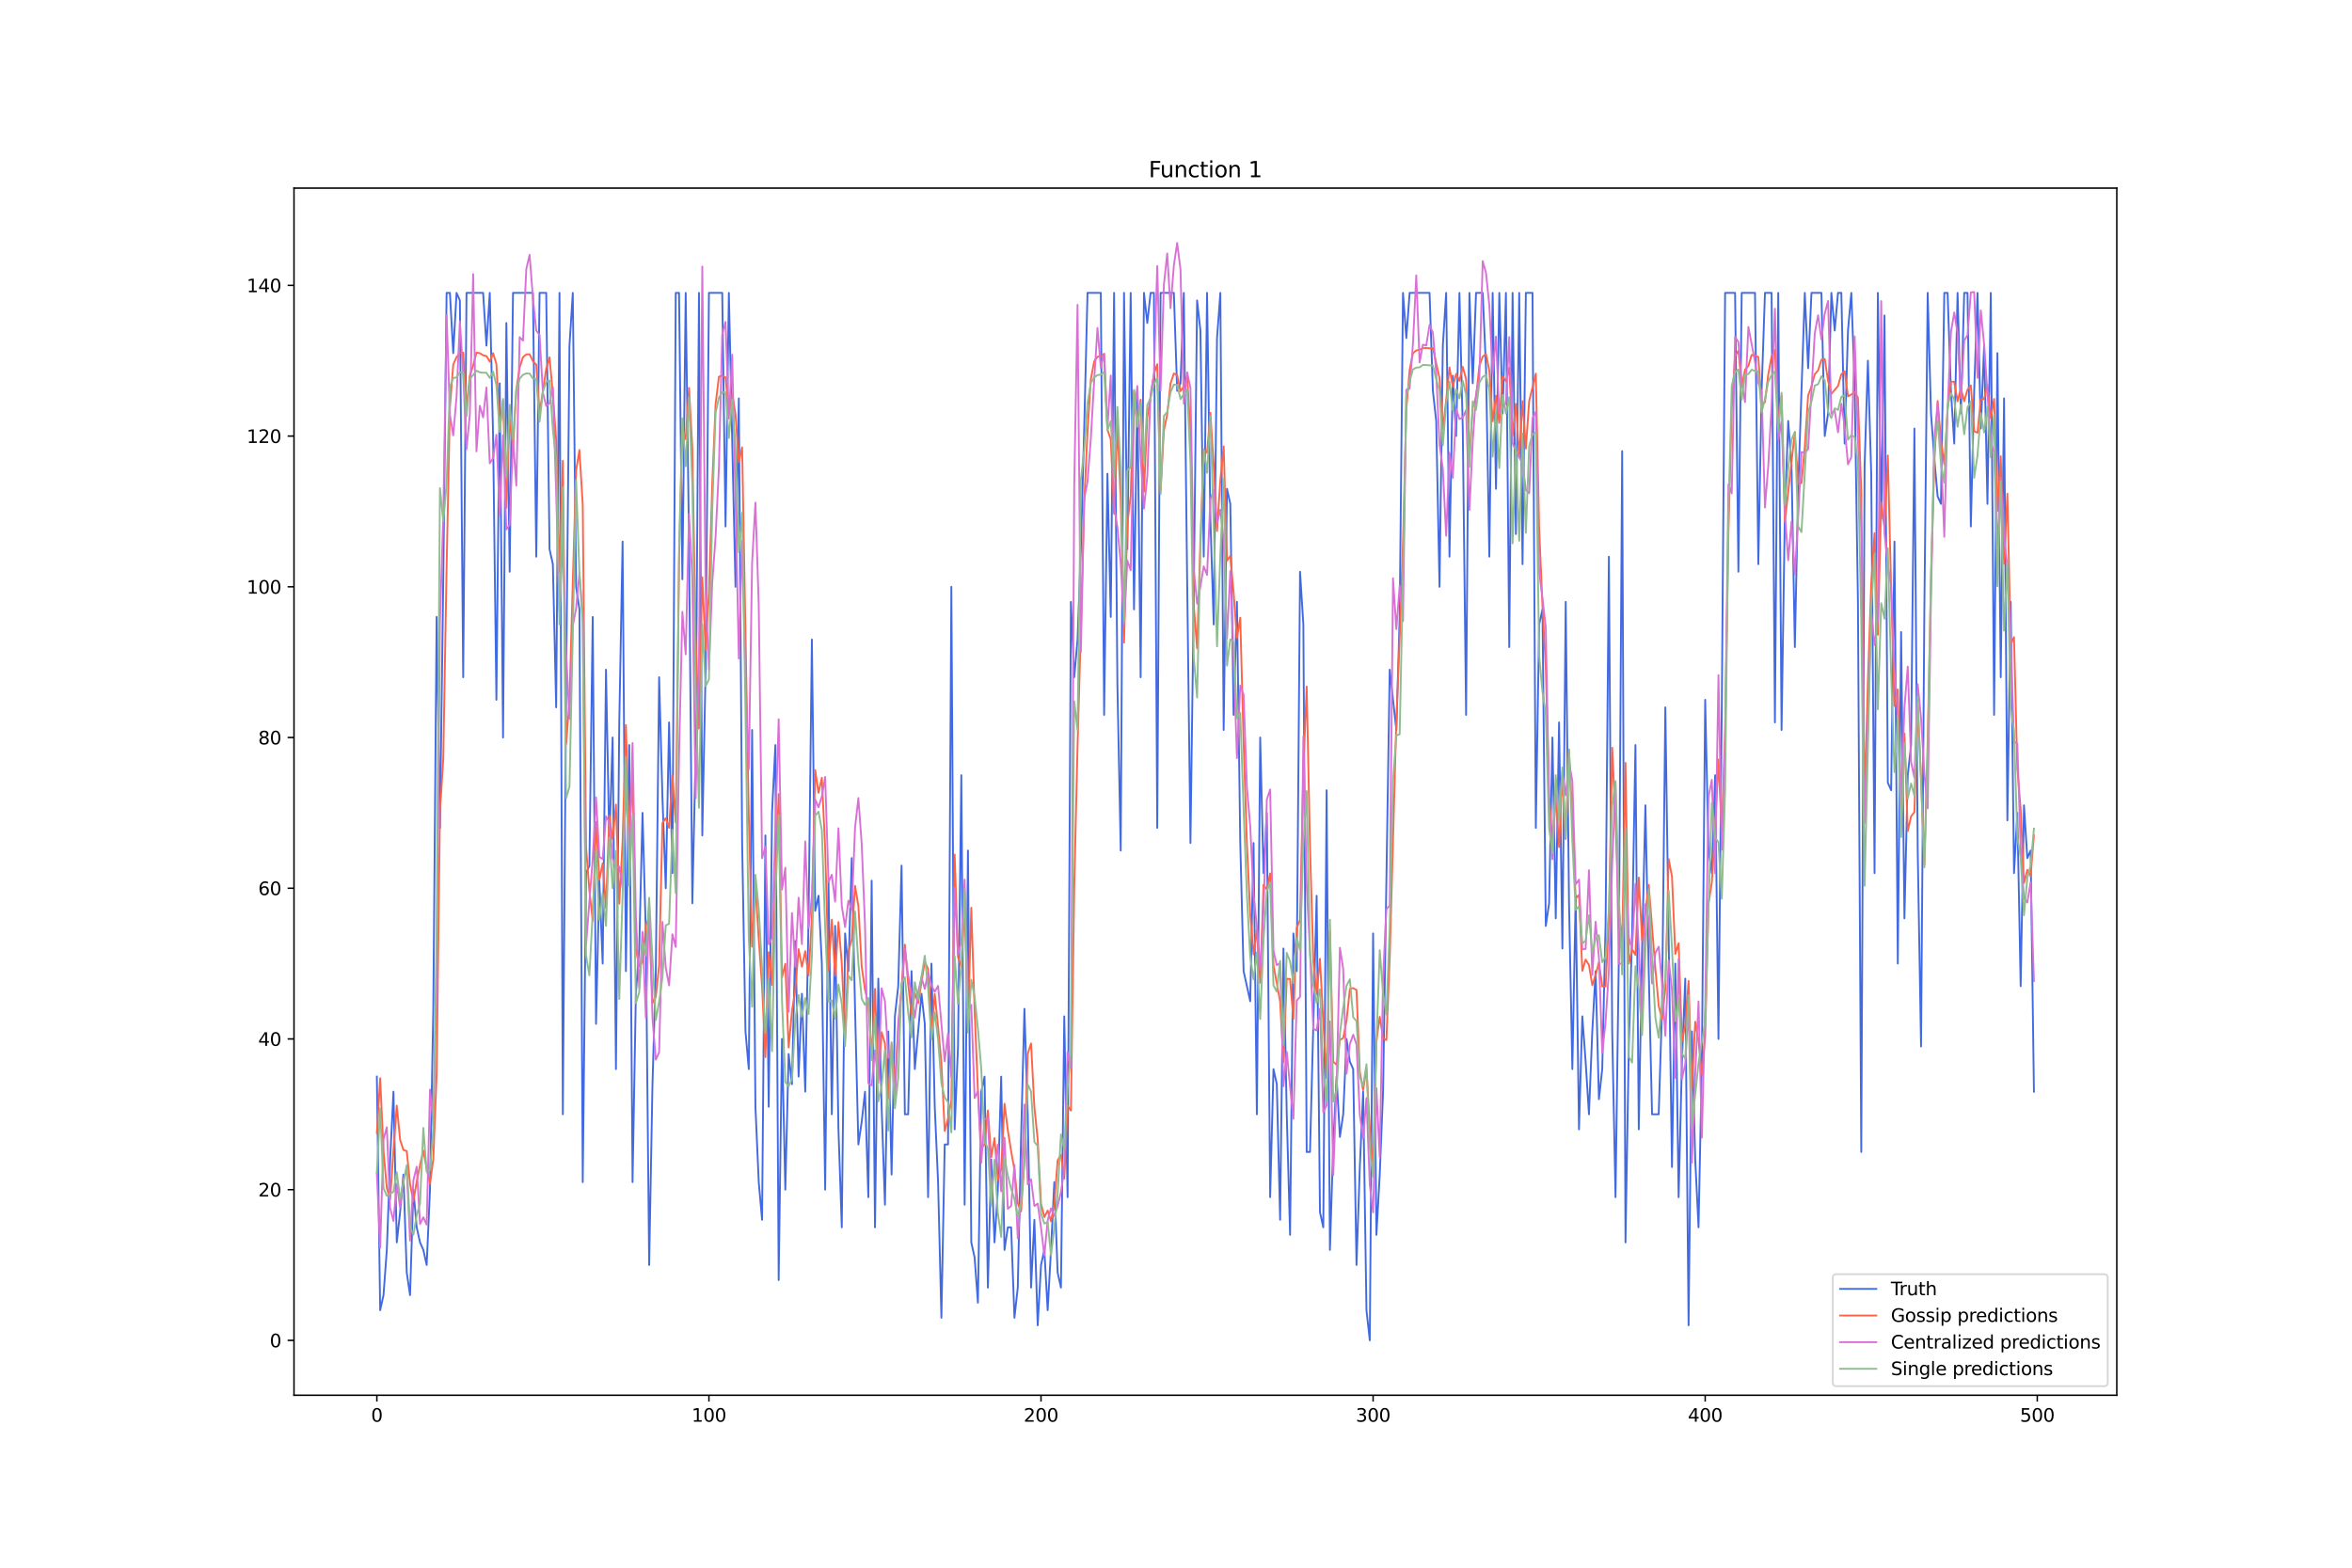 <?xml version="1.0" encoding="utf-8" standalone="no"?>
<!DOCTYPE svg PUBLIC "-//W3C//DTD SVG 1.1//EN"
  "http://www.w3.org/Graphics/SVG/1.1/DTD/svg11.dtd">
<svg xmlns:xlink="http://www.w3.org/1999/xlink" width="1296pt" height="864pt" viewBox="0 0 1296 864" xmlns="http://www.w3.org/2000/svg" version="1.1">
 <defs>
  <style type="text/css">*{stroke-linejoin: round; stroke-linecap: butt}</style>
 </defs>
 <g id="figure_1">
  <g id="patch_1">
   <path d="M 0 864 
L 1296 864 
L 1296 0 
L 0 0 
z
" style="fill: #ffffff"/>
  </g>
  <g id="axes_1">
   <g id="patch_2">
    <path d="M 162 768.96 
L 1166.4 768.96 
L 1166.4 103.68 
L 162 103.68 
z
" style="fill: #ffffff"/>
   </g>
   <g id="matplotlib.axis_1">
    <g id="xtick_1">
     <g id="line2d_1">
      <defs>
       <path id="m325d653b05" d="M 0 0 
L 0 3.5 
" style="stroke: #000000; stroke-width: 0.8"/>
      </defs>
      <g>
       <use xlink:href="#m325d653b05" x="207.655" y="768.96" style="stroke: #000000; stroke-width: 0.8"/>
      </g>
     </g>
     <g id="text_1">
      <!-- 0 -->
      <g transform="translate(204.473 783.558) scale(0.1 -0.1)">
       <defs>
        <path id="DejaVuSans-30" d="M 2034 4250 
Q 1547 4250 1301 3770 
Q 1056 3291 1056 2328 
Q 1056 1369 1301 889 
Q 1547 409 2034 409 
Q 2525 409 2770 889 
Q 3016 1369 3016 2328 
Q 3016 3291 2770 3770 
Q 2525 4250 2034 4250 
z
M 2034 4750 
Q 2819 4750 3233 4129 
Q 3647 3509 3647 2328 
Q 3647 1150 3233 529 
Q 2819 -91 2034 -91 
Q 1250 -91 836 529 
Q 422 1150 422 2328 
Q 422 3509 836 4129 
Q 1250 4750 2034 4750 
z
" transform="scale(0.016)"/>
       </defs>
       <use xlink:href="#DejaVuSans-30"/>
      </g>
     </g>
    </g>
    <g id="xtick_2">
     <g id="line2d_2">
      <g>
       <use xlink:href="#m325d653b05" x="390.639" y="768.96" style="stroke: #000000; stroke-width: 0.8"/>
      </g>
     </g>
     <g id="text_2">
      <!-- 100 -->
      <g transform="translate(381.095 783.558) scale(0.1 -0.1)">
       <defs>
        <path id="DejaVuSans-31" d="M 794 531 
L 1825 531 
L 1825 4091 
L 703 3866 
L 703 4441 
L 1819 4666 
L 2450 4666 
L 2450 531 
L 3481 531 
L 3481 0 
L 794 0 
L 794 531 
z
" transform="scale(0.016)"/>
       </defs>
       <use xlink:href="#DejaVuSans-31"/>
       <use xlink:href="#DejaVuSans-30" x="63.623"/>
       <use xlink:href="#DejaVuSans-30" x="127.246"/>
      </g>
     </g>
    </g>
    <g id="xtick_3">
     <g id="line2d_3">
      <g>
       <use xlink:href="#m325d653b05" x="573.623" y="768.96" style="stroke: #000000; stroke-width: 0.8"/>
      </g>
     </g>
     <g id="text_3">
      <!-- 200 -->
      <g transform="translate(564.079 783.558) scale(0.1 -0.1)">
       <defs>
        <path id="DejaVuSans-32" d="M 1228 531 
L 3431 531 
L 3431 0 
L 469 0 
L 469 531 
Q 828 903 1448 1529 
Q 2069 2156 2228 2338 
Q 2531 2678 2651 2914 
Q 2772 3150 2772 3378 
Q 2772 3750 2511 3984 
Q 2250 4219 1831 4219 
Q 1534 4219 1204 4116 
Q 875 4013 500 3803 
L 500 4441 
Q 881 4594 1212 4672 
Q 1544 4750 1819 4750 
Q 2544 4750 2975 4387 
Q 3406 4025 3406 3419 
Q 3406 3131 3298 2873 
Q 3191 2616 2906 2266 
Q 2828 2175 2409 1742 
Q 1991 1309 1228 531 
z
" transform="scale(0.016)"/>
       </defs>
       <use xlink:href="#DejaVuSans-32"/>
       <use xlink:href="#DejaVuSans-30" x="63.623"/>
       <use xlink:href="#DejaVuSans-30" x="127.246"/>
      </g>
     </g>
    </g>
    <g id="xtick_4">
     <g id="line2d_4">
      <g>
       <use xlink:href="#m325d653b05" x="756.607" y="768.96" style="stroke: #000000; stroke-width: 0.8"/>
      </g>
     </g>
     <g id="text_4">
      <!-- 300 -->
      <g transform="translate(747.063 783.558) scale(0.1 -0.1)">
       <defs>
        <path id="DejaVuSans-33" d="M 2597 2516 
Q 3050 2419 3304 2112 
Q 3559 1806 3559 1356 
Q 3559 666 3084 287 
Q 2609 -91 1734 -91 
Q 1441 -91 1130 -33 
Q 819 25 488 141 
L 488 750 
Q 750 597 1062 519 
Q 1375 441 1716 441 
Q 2309 441 2620 675 
Q 2931 909 2931 1356 
Q 2931 1769 2642 2001 
Q 2353 2234 1838 2234 
L 1294 2234 
L 1294 2753 
L 1863 2753 
Q 2328 2753 2575 2939 
Q 2822 3125 2822 3475 
Q 2822 3834 2567 4026 
Q 2313 4219 1838 4219 
Q 1578 4219 1281 4162 
Q 984 4106 628 3988 
L 628 4550 
Q 988 4650 1302 4700 
Q 1616 4750 1894 4750 
Q 2613 4750 3031 4423 
Q 3450 4097 3450 3541 
Q 3450 3153 3228 2886 
Q 3006 2619 2597 2516 
z
" transform="scale(0.016)"/>
       </defs>
       <use xlink:href="#DejaVuSans-33"/>
       <use xlink:href="#DejaVuSans-30" x="63.623"/>
       <use xlink:href="#DejaVuSans-30" x="127.246"/>
      </g>
     </g>
    </g>
    <g id="xtick_5">
     <g id="line2d_5">
      <g>
       <use xlink:href="#m325d653b05" x="939.591" y="768.96" style="stroke: #000000; stroke-width: 0.8"/>
      </g>
     </g>
     <g id="text_5">
      <!-- 400 -->
      <g transform="translate(930.047 783.558) scale(0.1 -0.1)">
       <defs>
        <path id="DejaVuSans-34" d="M 2419 4116 
L 825 1625 
L 2419 1625 
L 2419 4116 
z
M 2253 4666 
L 3047 4666 
L 3047 1625 
L 3713 1625 
L 3713 1100 
L 3047 1100 
L 3047 0 
L 2419 0 
L 2419 1100 
L 313 1100 
L 313 1709 
L 2253 4666 
z
" transform="scale(0.016)"/>
       </defs>
       <use xlink:href="#DejaVuSans-34"/>
       <use xlink:href="#DejaVuSans-30" x="63.623"/>
       <use xlink:href="#DejaVuSans-30" x="127.246"/>
      </g>
     </g>
    </g>
    <g id="xtick_6">
     <g id="line2d_6">
      <g>
       <use xlink:href="#m325d653b05" x="1122.575" y="768.96" style="stroke: #000000; stroke-width: 0.8"/>
      </g>
     </g>
     <g id="text_6">
      <!-- 500 -->
      <g transform="translate(1113.032 783.558) scale(0.1 -0.1)">
       <defs>
        <path id="DejaVuSans-35" d="M 691 4666 
L 3169 4666 
L 3169 4134 
L 1269 4134 
L 1269 2991 
Q 1406 3038 1543 3061 
Q 1681 3084 1819 3084 
Q 2600 3084 3056 2656 
Q 3513 2228 3513 1497 
Q 3513 744 3044 326 
Q 2575 -91 1722 -91 
Q 1428 -91 1123 -41 
Q 819 9 494 109 
L 494 744 
Q 775 591 1075 516 
Q 1375 441 1709 441 
Q 2250 441 2565 725 
Q 2881 1009 2881 1497 
Q 2881 1984 2565 2268 
Q 2250 2553 1709 2553 
Q 1456 2553 1204 2497 
Q 953 2441 691 2322 
L 691 4666 
z
" transform="scale(0.016)"/>
       </defs>
       <use xlink:href="#DejaVuSans-35"/>
       <use xlink:href="#DejaVuSans-30" x="63.623"/>
       <use xlink:href="#DejaVuSans-30" x="127.246"/>
      </g>
     </g>
    </g>
   </g>
   <g id="matplotlib.axis_2">
    <g id="ytick_1">
     <g id="line2d_7">
      <defs>
       <path id="m3adcc54372" d="M 0 0 
L -3.5 0 
" style="stroke: #000000; stroke-width: 0.8"/>
      </defs>
      <g>
       <use xlink:href="#m3adcc54372" x="162" y="738.72" style="stroke: #000000; stroke-width: 0.8"/>
      </g>
     </g>
     <g id="text_7">
      <!-- 0 -->
      <g transform="translate(148.637 742.519) scale(0.1 -0.1)">
       <use xlink:href="#DejaVuSans-30"/>
      </g>
     </g>
    </g>
    <g id="ytick_2">
     <g id="line2d_8">
      <g>
       <use xlink:href="#m3adcc54372" x="162" y="655.655" style="stroke: #000000; stroke-width: 0.8"/>
      </g>
     </g>
     <g id="text_8">
      <!-- 20 -->
      <g transform="translate(142.275 659.454) scale(0.1 -0.1)">
       <use xlink:href="#DejaVuSans-32"/>
       <use xlink:href="#DejaVuSans-30" x="63.623"/>
      </g>
     </g>
    </g>
    <g id="ytick_3">
     <g id="line2d_9">
      <g>
       <use xlink:href="#m3adcc54372" x="162" y="572.589" style="stroke: #000000; stroke-width: 0.8"/>
      </g>
     </g>
     <g id="text_9">
      <!-- 40 -->
      <g transform="translate(142.275 576.389) scale(0.1 -0.1)">
       <use xlink:href="#DejaVuSans-34"/>
       <use xlink:href="#DejaVuSans-30" x="63.623"/>
      </g>
     </g>
    </g>
    <g id="ytick_4">
     <g id="line2d_10">
      <g>
       <use xlink:href="#m3adcc54372" x="162" y="489.524" style="stroke: #000000; stroke-width: 0.8"/>
      </g>
     </g>
     <g id="text_10">
      <!-- 60 -->
      <g transform="translate(142.275 493.323) scale(0.1 -0.1)">
       <defs>
        <path id="DejaVuSans-36" d="M 2113 2584 
Q 1688 2584 1439 2293 
Q 1191 2003 1191 1497 
Q 1191 994 1439 701 
Q 1688 409 2113 409 
Q 2538 409 2786 701 
Q 3034 994 3034 1497 
Q 3034 2003 2786 2293 
Q 2538 2584 2113 2584 
z
M 3366 4563 
L 3366 3988 
Q 3128 4100 2886 4159 
Q 2644 4219 2406 4219 
Q 1781 4219 1451 3797 
Q 1122 3375 1075 2522 
Q 1259 2794 1537 2939 
Q 1816 3084 2150 3084 
Q 2853 3084 3261 2657 
Q 3669 2231 3669 1497 
Q 3669 778 3244 343 
Q 2819 -91 2113 -91 
Q 1303 -91 875 529 
Q 447 1150 447 2328 
Q 447 3434 972 4092 
Q 1497 4750 2381 4750 
Q 2619 4750 2861 4703 
Q 3103 4656 3366 4563 
z
" transform="scale(0.016)"/>
       </defs>
       <use xlink:href="#DejaVuSans-36"/>
       <use xlink:href="#DejaVuSans-30" x="63.623"/>
      </g>
     </g>
    </g>
    <g id="ytick_5">
     <g id="line2d_11">
      <g>
       <use xlink:href="#m3adcc54372" x="162" y="406.459" style="stroke: #000000; stroke-width: 0.8"/>
      </g>
     </g>
     <g id="text_11">
      <!-- 80 -->
      <g transform="translate(142.275 410.258) scale(0.1 -0.1)">
       <defs>
        <path id="DejaVuSans-38" d="M 2034 2216 
Q 1584 2216 1326 1975 
Q 1069 1734 1069 1313 
Q 1069 891 1326 650 
Q 1584 409 2034 409 
Q 2484 409 2743 651 
Q 3003 894 3003 1313 
Q 3003 1734 2745 1975 
Q 2488 2216 2034 2216 
z
M 1403 2484 
Q 997 2584 770 2862 
Q 544 3141 544 3541 
Q 544 4100 942 4425 
Q 1341 4750 2034 4750 
Q 2731 4750 3128 4425 
Q 3525 4100 3525 3541 
Q 3525 3141 3298 2862 
Q 3072 2584 2669 2484 
Q 3125 2378 3379 2068 
Q 3634 1759 3634 1313 
Q 3634 634 3220 271 
Q 2806 -91 2034 -91 
Q 1263 -91 848 271 
Q 434 634 434 1313 
Q 434 1759 690 2068 
Q 947 2378 1403 2484 
z
M 1172 3481 
Q 1172 3119 1398 2916 
Q 1625 2713 2034 2713 
Q 2441 2713 2670 2916 
Q 2900 3119 2900 3481 
Q 2900 3844 2670 4047 
Q 2441 4250 2034 4250 
Q 1625 4250 1398 4047 
Q 1172 3844 1172 3481 
z
" transform="scale(0.016)"/>
       </defs>
       <use xlink:href="#DejaVuSans-38"/>
       <use xlink:href="#DejaVuSans-30" x="63.623"/>
      </g>
     </g>
    </g>
    <g id="ytick_6">
     <g id="line2d_12">
      <g>
       <use xlink:href="#m3adcc54372" x="162" y="323.394" style="stroke: #000000; stroke-width: 0.8"/>
      </g>
     </g>
     <g id="text_12">
      <!-- 100 -->
      <g transform="translate(135.912 327.193) scale(0.1 -0.1)">
       <use xlink:href="#DejaVuSans-31"/>
       <use xlink:href="#DejaVuSans-30" x="63.623"/>
       <use xlink:href="#DejaVuSans-30" x="127.246"/>
      </g>
     </g>
    </g>
    <g id="ytick_7">
     <g id="line2d_13">
      <g>
       <use xlink:href="#m3adcc54372" x="162" y="240.328" style="stroke: #000000; stroke-width: 0.8"/>
      </g>
     </g>
     <g id="text_13">
      <!-- 120 -->
      <g transform="translate(135.912 244.128) scale(0.1 -0.1)">
       <use xlink:href="#DejaVuSans-31"/>
       <use xlink:href="#DejaVuSans-32" x="63.623"/>
       <use xlink:href="#DejaVuSans-30" x="127.246"/>
      </g>
     </g>
    </g>
    <g id="ytick_8">
     <g id="line2d_14">
      <g>
       <use xlink:href="#m3adcc54372" x="162" y="157.263" style="stroke: #000000; stroke-width: 0.8"/>
      </g>
     </g>
     <g id="text_14">
      <!-- 140 -->
      <g transform="translate(135.912 161.062) scale(0.1 -0.1)">
       <use xlink:href="#DejaVuSans-31"/>
       <use xlink:href="#DejaVuSans-34" x="63.623"/>
       <use xlink:href="#DejaVuSans-30" x="127.246"/>
      </g>
     </g>
    </g>
   </g>
   <g id="line2d_15">
    <path d="M 207.655 593.356 
L 209.484 722.107 
L 211.314 713.8 
L 213.144 688.881 
L 214.974 639.042 
L 216.804 601.662 
L 218.634 684.728 
L 220.463 668.115 
L 222.293 647.348 
L 224.123 701.341 
L 225.953 713.8 
L 227.783 655.655 
L 229.613 676.421 
L 231.442 684.728 
L 233.272 688.881 
L 235.102 697.187 
L 236.932 655.655 
L 238.762 555.976 
L 240.592 340.007 
L 242.422 456.298 
L 244.251 319.24 
L 246.081 161.416 
L 247.911 161.416 
L 249.741 194.643 
L 251.571 161.416 
L 253.401 165.57 
L 255.23 373.233 
L 257.06 161.416 
L 266.209 161.416 
L 268.039 190.489 
L 269.869 161.416 
L 271.699 240.328 
L 273.529 385.693 
L 275.359 211.256 
L 277.189 406.459 
L 279.018 178.029 
L 280.848 315.087 
L 282.678 161.416 
L 293.657 161.416 
L 295.487 306.781 
L 297.317 161.416 
L 300.976 161.416 
L 302.806 302.627 
L 304.636 310.934 
L 306.466 389.846 
L 308.296 161.416 
L 310.126 614.122 
L 311.956 377.386 
L 313.785 190.489 
L 315.615 161.416 
L 317.445 323.394 
L 319.275 335.853 
L 321.105 651.501 
L 322.935 481.218 
L 324.764 477.064 
L 326.594 340.007 
L 328.424 564.283 
L 330.254 485.371 
L 332.084 531.057 
L 333.914 369.08 
L 335.743 464.605 
L 337.573 406.459 
L 339.403 589.203 
L 341.233 398.152 
L 343.063 298.474 
L 344.893 535.21 
L 346.723 410.612 
L 348.552 651.501 
L 350.382 547.67 
L 352.212 522.75 
L 354.042 447.992 
L 355.872 514.444 
L 357.702 697.187 
L 359.531 597.509 
L 361.361 535.21 
L 363.191 373.233 
L 365.021 439.685 
L 366.851 489.524 
L 368.681 398.152 
L 370.51 481.218 
L 372.34 161.416 
L 374.17 161.416 
L 376 319.24 
L 377.83 161.416 
L 379.66 298.474 
L 381.489 497.831 
L 383.319 414.765 
L 385.149 161.416 
L 386.979 460.451 
L 388.809 369.08 
L 390.639 161.416 
L 397.958 161.416 
L 399.788 290.168 
L 401.618 161.416 
L 405.277 323.394 
L 407.107 219.562 
L 408.937 464.605 
L 410.767 568.436 
L 412.597 589.203 
L 414.427 402.306 
L 416.256 609.969 
L 418.086 651.501 
L 419.916 672.268 
L 421.746 460.451 
L 423.576 609.969 
L 425.406 447.992 
L 427.236 410.612 
L 429.065 705.494 
L 430.895 572.589 
L 432.725 655.655 
L 434.555 580.896 
L 436.385 597.509 
L 438.215 518.597 
L 440.044 593.356 
L 441.874 547.67 
L 443.704 601.662 
L 445.534 506.137 
L 447.364 352.467 
L 449.194 501.984 
L 451.023 493.677 
L 452.853 531.057 
L 454.683 655.655 
L 456.513 485.371 
L 458.343 614.122 
L 460.173 510.291 
L 462.003 622.429 
L 463.832 676.421 
L 465.662 514.444 
L 467.492 535.21 
L 469.322 472.911 
L 471.152 555.976 
L 472.982 630.735 
L 474.811 618.275 
L 476.641 601.662 
L 478.471 659.808 
L 480.301 485.371 
L 482.131 676.421 
L 483.961 539.363 
L 485.79 609.969 
L 487.62 663.961 
L 489.45 568.436 
L 491.28 647.348 
L 493.11 560.13 
L 494.94 543.517 
L 496.77 477.064 
L 498.599 614.122 
L 500.429 614.122 
L 502.259 535.21 
L 504.089 589.203 
L 507.749 547.67 
L 509.578 564.283 
L 511.408 659.808 
L 513.238 531.057 
L 515.068 609.969 
L 516.898 651.501 
L 518.728 726.26 
L 520.557 630.735 
L 522.387 630.735 
L 524.217 323.394 
L 526.047 622.429 
L 527.877 576.743 
L 529.707 427.225 
L 531.536 663.961 
L 533.366 468.758 
L 535.196 684.728 
L 537.026 693.034 
L 538.856 717.954 
L 540.686 601.662 
L 542.516 593.356 
L 544.345 709.647 
L 546.175 639.042 
L 548.005 684.728 
L 549.835 655.655 
L 551.665 593.356 
L 553.495 688.881 
L 555.324 676.421 
L 557.154 676.421 
L 558.984 726.26 
L 560.814 709.647 
L 562.644 626.582 
L 564.474 555.976 
L 566.303 614.122 
L 568.133 709.647 
L 569.963 672.268 
L 571.793 730.413 
L 573.623 697.187 
L 575.453 688.881 
L 577.283 722.107 
L 579.112 688.881 
L 580.942 651.501 
L 582.772 701.341 
L 584.602 709.647 
L 586.432 560.13 
L 588.262 659.808 
L 590.091 331.7 
L 591.921 373.233 
L 593.751 352.467 
L 595.581 302.627 
L 597.411 236.175 
L 599.241 161.416 
L 606.56 161.416 
L 608.39 393.999 
L 610.22 261.095 
L 612.05 340.007 
L 613.879 161.416 
L 615.709 377.386 
L 617.539 468.758 
L 619.369 161.416 
L 621.199 302.627 
L 623.029 161.416 
L 624.858 335.853 
L 626.688 215.409 
L 628.518 373.233 
L 630.348 161.416 
L 632.178 178.029 
L 634.008 161.416 
L 635.837 161.416 
L 637.667 456.298 
L 639.497 161.416 
L 646.817 161.416 
L 648.646 215.409 
L 650.476 211.256 
L 652.306 161.416 
L 654.136 319.24 
L 655.966 464.605 
L 657.796 327.547 
L 659.625 165.57 
L 661.455 182.183 
L 663.285 306.781 
L 665.115 161.416 
L 666.945 286.014 
L 668.775 344.16 
L 670.604 186.336 
L 672.434 161.416 
L 674.264 402.306 
L 676.094 269.401 
L 677.924 277.708 
L 679.754 393.999 
L 681.583 331.7 
L 683.413 464.605 
L 685.243 535.21 
L 688.903 551.823 
L 690.733 464.605 
L 692.563 614.122 
L 694.392 406.459 
L 696.222 481.218 
L 698.052 447.992 
L 699.882 659.808 
L 701.712 589.203 
L 703.542 597.509 
L 705.371 672.268 
L 707.201 522.75 
L 709.031 614.122 
L 710.861 680.574 
L 712.691 514.444 
L 714.521 535.21 
L 716.35 315.087 
L 718.18 344.16 
L 720.01 634.888 
L 721.84 634.888 
L 725.5 493.677 
L 727.33 668.115 
L 729.159 676.421 
L 730.989 435.532 
L 732.819 688.881 
L 734.649 630.735 
L 736.479 593.356 
L 738.309 626.582 
L 740.138 614.122 
L 741.968 572.589 
L 743.798 585.049 
L 745.628 589.203 
L 747.458 697.187 
L 749.288 643.195 
L 751.117 601.662 
L 752.947 722.107 
L 754.777 738.72 
L 756.607 514.444 
L 758.437 680.574 
L 760.267 647.348 
L 762.097 601.662 
L 765.756 369.08 
L 769.416 402.306 
L 771.246 340.007 
L 773.076 161.416 
L 774.905 186.336 
L 776.735 161.416 
L 787.714 161.416 
L 789.544 215.409 
L 791.374 232.022 
L 793.204 323.394 
L 795.034 190.489 
L 796.864 161.416 
L 798.693 306.781 
L 800.523 207.102 
L 802.353 240.328 
L 804.183 161.416 
L 806.013 236.175 
L 807.843 393.999 
L 809.672 161.416 
L 811.502 211.256 
L 813.332 161.416 
L 816.992 161.416 
L 818.822 202.949 
L 820.651 306.781 
L 822.481 161.416 
L 824.311 269.401 
L 826.141 161.416 
L 827.971 227.869 
L 829.801 161.416 
L 831.63 356.62 
L 833.46 161.416 
L 835.29 294.321 
L 837.12 161.416 
L 838.95 310.934 
L 840.78 161.416 
L 844.439 161.416 
L 846.269 456.298 
L 848.099 344.16 
L 849.929 335.853 
L 851.759 510.291 
L 853.589 497.831 
L 855.418 406.459 
L 857.248 506.137 
L 859.078 398.152 
L 860.908 522.75 
L 862.738 331.7 
L 864.568 497.831 
L 866.397 589.203 
L 868.227 493.677 
L 870.057 622.429 
L 871.887 560.13 
L 873.717 585.049 
L 875.547 614.122 
L 877.377 568.436 
L 879.206 535.21 
L 881.036 605.816 
L 882.866 589.203 
L 884.696 510.291 
L 886.526 306.781 
L 888.356 568.436 
L 890.185 659.808 
L 892.015 526.904 
L 893.845 248.635 
L 895.675 684.728 
L 897.505 576.743 
L 899.335 514.444 
L 901.164 410.612 
L 902.994 622.429 
L 904.824 522.75 
L 906.654 443.838 
L 908.484 535.21 
L 910.314 614.122 
L 913.973 614.122 
L 915.803 555.976 
L 917.633 389.846 
L 921.293 643.195 
L 923.123 531.057 
L 924.952 659.808 
L 926.782 585.049 
L 928.612 539.363 
L 930.442 730.413 
L 932.272 568.436 
L 934.102 639.042 
L 935.931 676.421 
L 937.761 585.049 
L 939.591 385.693 
L 941.421 468.758 
L 943.251 481.218 
L 945.081 427.225 
L 946.911 572.589 
L 948.74 389.846 
L 950.57 161.416 
L 956.06 161.416 
L 957.89 315.087 
L 959.719 161.416 
L 967.039 161.416 
L 968.869 310.934 
L 970.698 215.409 
L 972.528 161.416 
L 976.188 161.416 
L 978.018 398.152 
L 979.848 161.416 
L 981.678 402.306 
L 983.507 281.861 
L 985.337 232.022 
L 987.167 256.941 
L 988.997 356.62 
L 990.827 269.401 
L 994.486 161.416 
L 996.316 202.949 
L 998.146 161.416 
L 1003.636 161.416 
L 1005.465 240.328 
L 1007.295 227.869 
L 1009.125 161.416 
L 1010.955 182.183 
L 1012.785 161.416 
L 1014.615 161.416 
L 1016.444 244.482 
L 1018.274 182.183 
L 1020.104 161.416 
L 1021.934 211.256 
L 1023.764 331.7 
L 1025.594 634.888 
L 1027.424 256.941 
L 1029.253 198.796 
L 1031.083 261.095 
L 1032.913 481.218 
L 1034.743 161.416 
L 1036.573 286.014 
L 1038.403 173.876 
L 1040.232 431.379 
L 1042.062 435.532 
L 1043.892 298.474 
L 1045.722 531.057 
L 1047.552 348.313 
L 1049.382 506.137 
L 1051.211 427.225 
L 1053.041 410.612 
L 1054.871 236.175 
L 1056.701 468.758 
L 1058.531 576.743 
L 1060.361 335.853 
L 1062.191 161.416 
L 1064.02 227.869 
L 1065.85 252.788 
L 1067.68 273.555 
L 1069.51 277.708 
L 1071.34 161.416 
L 1073.17 161.416 
L 1074.999 215.409 
L 1076.829 244.482 
L 1078.659 161.416 
L 1080.489 227.869 
L 1082.319 161.416 
L 1084.149 161.416 
L 1085.978 290.168 
L 1087.808 215.409 
L 1089.638 161.416 
L 1091.468 236.175 
L 1093.298 190.489 
L 1095.128 277.708 
L 1096.958 161.416 
L 1098.787 393.999 
L 1100.617 194.643 
L 1102.447 373.233 
L 1104.277 219.562 
L 1106.107 452.145 
L 1107.937 331.7 
L 1109.766 481.218 
L 1111.596 447.992 
L 1113.426 543.517 
L 1115.256 443.838 
L 1117.086 472.911 
L 1118.916 468.758 
L 1120.745 601.662 
L 1120.745 601.662 
" clip-path="url(#p898a4b2285)" style="fill: none; stroke: #4169e1; stroke-linecap: square"/>
   </g>
   <g id="line2d_16">
    <path d="M 207.655 624.492 
L 209.484 594.246 
L 211.314 634.306 
L 213.144 654.77 
L 214.974 660.957 
L 216.804 634.024 
L 218.634 609.338 
L 220.463 628.191 
L 222.293 633.782 
L 224.123 634.413 
L 225.953 652.53 
L 227.783 662.036 
L 229.613 651.157 
L 231.442 642.029 
L 233.272 634.082 
L 235.102 644.092 
L 236.932 652.309 
L 238.762 638.774 
L 240.592 592.051 
L 242.422 447.213 
L 244.251 418.331 
L 246.081 312.864 
L 247.911 224.521 
L 249.741 200.973 
L 251.571 196.75 
L 253.401 194.61 
L 255.23 194.342 
L 257.06 224.585 
L 258.89 206.892 
L 260.72 201.457 
L 262.55 194.335 
L 264.38 194.656 
L 266.209 195.806 
L 268.039 196.231 
L 269.869 199.298 
L 271.699 194.643 
L 273.529 200.629 
L 275.359 236.21 
L 277.189 220.748 
L 279.018 279.912 
L 280.848 230.739 
L 282.678 247.252 
L 284.508 214.735 
L 286.338 202.559 
L 288.168 196.871 
L 289.997 195.355 
L 291.827 195.215 
L 293.657 199.137 
L 295.487 200.929 
L 297.317 227.582 
L 300.976 203.189 
L 302.806 196.958 
L 304.636 217.212 
L 306.466 242.537 
L 308.296 315.145 
L 310.126 253.891 
L 311.956 409.98 
L 313.785 386.402 
L 315.615 320.838 
L 317.445 259.288 
L 319.275 248.009 
L 321.105 278.272 
L 322.935 467.015 
L 324.764 490.85 
L 326.594 507.451 
L 328.424 453.009 
L 330.254 484.872 
L 332.084 475.783 
L 333.914 500.531 
L 335.743 449.519 
L 337.573 462.606 
L 339.403 443.415 
L 341.233 498.037 
L 343.063 463.709 
L 344.893 399.608 
L 346.723 462.928 
L 348.552 427.552 
L 350.382 523.148 
L 352.212 532.5 
L 354.042 530.194 
L 355.872 510.051 
L 357.702 505.736 
L 359.531 552.903 
L 361.361 549.214 
L 363.191 532.009 
L 365.021 453.57 
L 366.851 450.936 
L 368.681 456.252 
L 370.51 427.508 
L 372.34 453.43 
L 374.17 308.887 
L 376 236.34 
L 377.83 241.991 
L 379.66 213.786 
L 381.489 246.946 
L 383.319 350.287 
L 385.149 401.503 
L 386.979 318.164 
L 388.809 358.298 
L 390.639 327.109 
L 392.469 266.537 
L 394.298 222.807 
L 396.128 207.622 
L 397.958 206.934 
L 399.788 207.981 
L 401.618 228.196 
L 403.448 217 
L 405.277 228.36 
L 407.107 254.635 
L 408.937 246.533 
L 412.597 449.59 
L 414.427 521.719 
L 416.256 488.168 
L 418.086 517.68 
L 419.916 543.736 
L 421.746 582.637 
L 423.576 524.787 
L 425.406 542.86 
L 427.236 484.789 
L 429.065 437.65 
L 430.895 538.658 
L 432.725 531.168 
L 434.555 577.35 
L 436.385 557.364 
L 438.215 545.508 
L 440.044 523.09 
L 441.874 532.814 
L 443.704 524.174 
L 445.534 537.67 
L 447.364 505.48 
L 449.194 424.411 
L 451.023 436.928 
L 452.853 428.644 
L 454.683 467.551 
L 456.513 534.88 
L 458.343 506.875 
L 460.173 537.859 
L 462.003 508.175 
L 463.832 531.15 
L 465.662 571.867 
L 467.492 524.214 
L 469.322 517.918 
L 471.152 488.274 
L 472.982 499.292 
L 474.811 532.764 
L 476.641 545.485 
L 478.471 553.224 
L 480.301 582.48 
L 482.131 544.991 
L 483.961 595.2 
L 485.79 568.863 
L 487.62 575.01 
L 489.45 605.429 
L 491.28 575.501 
L 493.11 596.441 
L 494.94 566.892 
L 498.599 520.631 
L 500.429 542.572 
L 502.259 558.894 
L 504.089 547.288 
L 505.919 552.852 
L 509.578 529.86 
L 511.408 534.186 
L 513.238 568.572 
L 515.068 547.849 
L 516.898 566 
L 518.728 585.76 
L 520.557 623.309 
L 522.387 616.593 
L 524.217 606.222 
L 526.047 471.012 
L 527.877 527.56 
L 529.707 532.852 
L 531.536 499.967 
L 533.366 564.569 
L 535.196 500.28 
L 537.026 556.901 
L 538.856 601.423 
L 540.686 633.164 
L 542.516 630.525 
L 544.345 612.001 
L 546.175 637.834 
L 548.005 627.224 
L 549.835 650.393 
L 551.665 644.425 
L 553.495 608.296 
L 555.324 622.914 
L 557.154 634.445 
L 558.984 644.811 
L 560.814 663.102 
L 562.644 667.636 
L 564.474 640.098 
L 566.303 580.764 
L 568.133 575.077 
L 569.963 610.204 
L 571.793 627.972 
L 573.623 663.431 
L 575.453 670.76 
L 577.283 667.169 
L 579.112 673.058 
L 580.942 663.531 
L 582.772 639.5 
L 584.602 636.468 
L 586.432 649.685 
L 588.262 609.467 
L 590.091 612.091 
L 591.921 489.093 
L 593.751 411.148 
L 595.581 347.147 
L 597.411 277.711 
L 599.241 237.747 
L 601.07 209.011 
L 602.9 199.207 
L 604.73 196.624 
L 606.56 196.234 
L 608.39 194.982 
L 610.22 236.802 
L 612.05 242.17 
L 613.879 283.151 
L 615.709 234.455 
L 617.539 275.869 
L 619.369 354.178 
L 621.199 288.565 
L 623.029 273.182 
L 624.858 215.584 
L 626.688 234.467 
L 628.518 220.309 
L 630.348 271.062 
L 632.178 229.846 
L 634.008 219.284 
L 635.837 206.105 
L 637.667 200.726 
L 639.497 270.73 
L 641.327 237.237 
L 643.157 228.41 
L 644.987 211.335 
L 646.817 205.828 
L 648.646 206.727 
L 650.476 215.609 
L 652.306 212.937 
L 654.136 207.358 
L 655.966 238.254 
L 657.796 334.07 
L 659.625 357.361 
L 661.455 297.386 
L 663.285 248.211 
L 665.115 249.492 
L 666.945 227.492 
L 668.775 256.426 
L 670.604 292.672 
L 672.434 264.533 
L 674.264 245.993 
L 676.094 308.97 
L 677.924 306.422 
L 679.754 326.726 
L 681.583 351.651 
L 683.413 340.416 
L 685.243 409.087 
L 687.073 465.283 
L 688.903 503.679 
L 690.733 526.015 
L 692.563 512.269 
L 694.392 541.659 
L 696.222 487.566 
L 698.052 490.243 
L 699.882 481.344 
L 701.712 531.858 
L 705.371 552.015 
L 707.201 585.397 
L 709.031 539.415 
L 710.861 539.544 
L 712.691 561.572 
L 714.521 511.315 
L 716.35 507.107 
L 718.18 423.664 
L 720.01 378.373 
L 721.84 466.717 
L 723.67 529.564 
L 725.5 547.786 
L 727.33 528.435 
L 729.159 563.598 
L 730.989 594.147 
L 732.819 513.424 
L 734.649 585.101 
L 736.479 586.859 
L 738.309 573.155 
L 740.138 572.125 
L 741.968 562.552 
L 743.798 545.029 
L 745.628 544.562 
L 747.458 545.639 
L 749.288 590.755 
L 751.117 600.894 
L 752.947 588.711 
L 754.777 621.493 
L 756.607 643.384 
L 758.437 573.738 
L 760.267 560.409 
L 762.097 572.249 
L 763.926 573.214 
L 765.756 528.338 
L 769.416 397.479 
L 771.246 351.907 
L 773.076 298.617 
L 774.905 225.697 
L 776.735 203.801 
L 778.565 194.703 
L 780.395 193.099 
L 782.225 192.737 
L 784.055 191.878 
L 785.884 191.782 
L 787.714 191.934 
L 789.544 191.813 
L 793.204 208.416 
L 795.034 236.474 
L 796.864 220.528 
L 798.693 202.487 
L 800.523 213.181 
L 802.353 206.069 
L 804.183 209.918 
L 806.013 202.165 
L 807.843 208.963 
L 809.672 252.139 
L 811.502 224.586 
L 813.332 218.809 
L 815.162 201.592 
L 816.992 196.509 
L 818.822 195.209 
L 820.651 204.294 
L 822.481 232.194 
L 824.311 218.16 
L 826.141 233.034 
L 827.971 207.341 
L 829.801 210.166 
L 831.63 202.726 
L 833.46 240.193 
L 835.29 222.596 
L 837.12 252.028 
L 838.95 221.016 
L 840.78 247.211 
L 842.61 220.94 
L 846.269 205.902 
L 848.099 290.679 
L 849.929 333.634 
L 851.759 367.715 
L 853.589 438.509 
L 855.418 464.277 
L 857.248 437.817 
L 859.078 466.845 
L 860.908 427.57 
L 862.738 462.421 
L 864.568 413.524 
L 866.397 451.667 
L 868.227 495.146 
L 870.057 493.209 
L 871.887 535.037 
L 873.717 528.828 
L 875.547 531.845 
L 877.377 542.985 
L 879.206 537.435 
L 881.036 530.331 
L 882.866 543.58 
L 884.696 543.631 
L 886.526 507.535 
L 888.356 412.102 
L 890.185 452.296 
L 892.015 501.494 
L 893.845 520.028 
L 895.675 420.455 
L 897.505 531.097 
L 899.335 523.125 
L 901.164 526.296 
L 902.994 483.642 
L 904.824 518.428 
L 906.654 502.407 
L 908.484 487.686 
L 912.144 533.967 
L 913.973 554.325 
L 915.803 561.845 
L 917.633 544.969 
L 919.463 473.432 
L 921.293 483.066 
L 923.123 525.778 
L 924.952 519.84 
L 926.782 573.893 
L 928.612 564.818 
L 930.442 540.654 
L 932.272 599.802 
L 934.102 563.08 
L 935.931 573.713 
L 937.761 592.083 
L 939.591 571.011 
L 941.421 497.808 
L 943.251 486.417 
L 945.081 456.572 
L 946.911 418.603 
L 948.74 459.936 
L 950.57 402.775 
L 952.4 293.551 
L 954.23 224.45 
L 956.06 196.029 
L 957.89 193.33 
L 959.719 212.793 
L 961.549 203.763 
L 963.379 201.642 
L 965.209 195.586 
L 967.039 195.937 
L 968.869 196.764 
L 970.698 223.039 
L 972.528 221.681 
L 974.358 206.226 
L 976.188 196.396 
L 978.018 192.968 
L 979.848 233.355 
L 981.678 218.082 
L 983.507 287.571 
L 988.997 238.15 
L 990.827 266.605 
L 992.657 266.244 
L 994.486 246.064 
L 996.316 218.015 
L 998.146 212.941 
L 999.976 206.24 
L 1001.806 204.128 
L 1003.636 198.246 
L 1005.465 197.842 
L 1007.295 209.908 
L 1009.125 217.05 
L 1012.785 212.712 
L 1014.615 206.273 
L 1016.444 204.572 
L 1018.274 218.462 
L 1020.104 217.456 
L 1021.934 216.099 
L 1023.764 219.154 
L 1025.594 271.299 
L 1027.424 442.939 
L 1029.253 375.368 
L 1031.083 321.298 
L 1032.913 293.836 
L 1034.743 349.825 
L 1036.573 277.116 
L 1038.403 291.31 
L 1040.232 251.012 
L 1042.062 324.86 
L 1043.892 389.066 
L 1045.722 379.933 
L 1047.552 452.765 
L 1049.382 404.287 
L 1051.211 458.047 
L 1053.041 449.917 
L 1054.871 447.562 
L 1056.701 389.57 
L 1058.531 428.662 
L 1060.361 476.532 
L 1062.191 408.42 
L 1064.02 319.58 
L 1065.85 254.811 
L 1067.68 220.958 
L 1069.51 242.678 
L 1071.34 255.944 
L 1073.17 225.838 
L 1074.999 210.385 
L 1076.829 210.402 
L 1078.659 221.156 
L 1080.489 214.068 
L 1082.319 221.137 
L 1084.149 214.756 
L 1085.978 212.365 
L 1087.808 237.663 
L 1089.638 238.512 
L 1091.468 219.881 
L 1093.298 219.841 
L 1095.128 212.153 
L 1096.958 230.46 
L 1098.787 219.863 
L 1100.617 281.549 
L 1102.447 251.43 
L 1104.277 310.746 
L 1106.107 272.084 
L 1107.937 355.076 
L 1109.766 351.144 
L 1111.596 423.602 
L 1113.426 445.837 
L 1115.256 486.649 
L 1117.086 479.469 
L 1118.916 482.802 
L 1120.745 460.383 
L 1120.745 460.383 
" clip-path="url(#p898a4b2285)" style="fill: none; stroke: #ff6347; stroke-linecap: square"/>
   </g>
   <g id="line2d_17">
    <path d="M 207.655 646.591 
L 209.484 687.606 
L 211.314 627.862 
L 213.144 621.258 
L 214.974 665.722 
L 216.804 672.948 
L 218.634 652.463 
L 220.463 665.554 
L 222.293 650.067 
L 224.123 644.267 
L 225.953 683.762 
L 227.783 650.602 
L 229.613 642.991 
L 231.442 674.66 
L 233.272 670.874 
L 235.102 674.974 
L 236.932 600.515 
L 238.762 619.792 
L 240.592 541.603 
L 242.422 342.661 
L 244.251 284.773 
L 246.081 173.684 
L 247.911 228.46 
L 249.741 239.956 
L 251.571 218.616 
L 253.401 177.042 
L 255.23 206.55 
L 257.06 247.49 
L 258.89 228.419 
L 260.72 151.027 
L 262.55 248.743 
L 264.38 223.646 
L 266.209 230.055 
L 268.039 213.56 
L 269.869 255.356 
L 271.699 252.546 
L 273.529 239.606 
L 275.359 283.984 
L 277.189 239.918 
L 279.018 291.828 
L 280.848 289.223 
L 282.678 242.47 
L 284.508 267.647 
L 286.338 185.824 
L 288.168 187.772 
L 289.997 148.248 
L 291.827 140.457 
L 293.657 164.263 
L 295.487 182.167 
L 297.317 184.656 
L 299.147 216.445 
L 300.976 223.769 
L 302.806 222.27 
L 304.636 213.296 
L 306.466 272.175 
L 308.296 337.126 
L 310.126 298.022 
L 311.956 359.514 
L 313.785 396.166 
L 315.615 344.961 
L 317.445 335.278 
L 319.275 316.086 
L 321.105 338.795 
L 322.935 520.699 
L 326.594 473.329 
L 328.424 439.432 
L 330.254 472.254 
L 332.084 473.478 
L 333.914 449.918 
L 335.743 453.066 
L 337.573 473.008 
L 339.403 478.198 
L 341.233 477.578 
L 343.063 489.122 
L 344.893 432.906 
L 346.723 472.644 
L 348.552 409.52 
L 350.382 504.898 
L 352.212 544.482 
L 354.042 513.501 
L 355.872 560.859 
L 357.702 499.027 
L 359.531 561.227 
L 361.361 584.038 
L 363.191 579.943 
L 365.021 508.151 
L 366.851 533.259 
L 368.681 543.059 
L 370.51 514.866 
L 372.34 521.874 
L 374.17 416.418 
L 376 337.187 
L 377.83 360.646 
L 379.66 283.301 
L 381.489 318.15 
L 383.319 439.942 
L 385.149 365.544 
L 386.979 146.884 
L 388.809 325.605 
L 390.639 369.031 
L 392.469 321.003 
L 394.298 296.055 
L 396.128 257.868 
L 397.958 184.417 
L 399.788 177.383 
L 401.618 230.707 
L 403.448 195.469 
L 405.277 275.698 
L 407.107 362.924 
L 408.937 298.171 
L 410.767 374.26 
L 412.597 423.956 
L 414.427 310.202 
L 416.256 276.999 
L 418.086 333.556 
L 419.916 473.003 
L 421.746 466.525 
L 423.576 520.412 
L 425.406 516.976 
L 429.065 396.377 
L 430.895 490.316 
L 432.725 478.207 
L 434.555 557.631 
L 436.385 503.211 
L 438.215 532.87 
L 440.044 494.725 
L 441.874 520.35 
L 443.704 463.699 
L 445.534 511.423 
L 447.364 494.168 
L 449.194 440.645 
L 451.023 444.916 
L 452.853 438.995 
L 454.683 428.207 
L 456.513 486.078 
L 458.343 482.112 
L 460.173 496.896 
L 462.003 456.472 
L 463.832 499.258 
L 465.662 510.911 
L 467.492 496.368 
L 469.322 501.422 
L 471.152 456.081 
L 472.982 439.8 
L 474.811 465.076 
L 476.641 509.793 
L 478.471 597.026 
L 480.301 598.227 
L 482.131 578.835 
L 483.961 596.75 
L 485.79 544.675 
L 487.62 551.763 
L 489.45 583.005 
L 491.28 578.862 
L 493.11 608.039 
L 494.94 563.47 
L 496.77 546.473 
L 498.599 522.763 
L 500.429 537.619 
L 502.259 547.704 
L 504.089 560.863 
L 505.919 546.771 
L 507.749 538.695 
L 509.578 544.99 
L 511.408 535.883 
L 513.238 543.202 
L 515.068 546.59 
L 516.898 543.378 
L 520.557 584.891 
L 522.387 569.563 
L 524.217 593.629 
L 526.047 489.28 
L 527.877 526.282 
L 529.707 518.786 
L 531.536 484.766 
L 533.366 557.716 
L 535.196 553.792 
L 537.026 605.191 
L 538.856 601.334 
L 540.686 640.855 
L 542.516 616.656 
L 544.345 616.331 
L 546.175 655.521 
L 548.005 644.608 
L 549.835 630.895 
L 551.665 656.606 
L 553.495 627.009 
L 555.324 666.202 
L 557.154 664.647 
L 558.984 641.937 
L 560.814 682.471 
L 562.644 659.573 
L 564.474 608.784 
L 566.303 652.713 
L 568.133 649.944 
L 569.963 664.682 
L 571.793 663.34 
L 573.623 676.577 
L 575.453 691.962 
L 577.283 672.592 
L 579.112 665.976 
L 580.942 670.122 
L 582.772 664.566 
L 584.602 656.989 
L 586.432 644.338 
L 588.262 579.807 
L 590.091 588.579 
L 591.921 267.709 
L 593.751 168.008 
L 595.581 359.257 
L 597.411 274.921 
L 599.241 265.499 
L 601.07 241.732 
L 602.9 209.974 
L 604.73 180.715 
L 606.56 202.498 
L 608.39 195.092 
L 610.22 235.767 
L 612.05 206.962 
L 613.879 279.055 
L 615.709 290.671 
L 617.539 310.265 
L 619.369 344.206 
L 621.199 308.94 
L 623.029 314.318 
L 624.858 229.226 
L 626.688 212.72 
L 628.518 252.082 
L 630.348 280.291 
L 632.178 262.537 
L 634.008 217.017 
L 635.837 206.657 
L 637.667 146.632 
L 639.497 215.418 
L 641.327 156.888 
L 643.157 139.669 
L 644.987 169.876 
L 646.817 146.307 
L 648.646 133.92 
L 650.476 148.522 
L 652.306 222.408 
L 654.136 205.201 
L 655.966 213.793 
L 657.796 313.898 
L 659.625 332.701 
L 661.455 323.239 
L 663.285 312.12 
L 665.115 316.888 
L 666.945 275.303 
L 668.775 270.109 
L 670.604 288.363 
L 672.434 280.853 
L 674.264 297.911 
L 676.094 351.951 
L 677.924 314.645 
L 679.754 362.076 
L 681.583 417.844 
L 683.413 377.794 
L 685.243 382.867 
L 687.073 434.039 
L 688.903 455.259 
L 690.733 493.29 
L 692.563 510.504 
L 694.392 534.472 
L 696.222 502.926 
L 698.052 440.598 
L 699.882 435.102 
L 701.712 523.998 
L 703.542 531.933 
L 705.371 530.785 
L 707.201 598.685 
L 709.031 579.705 
L 710.861 598.935 
L 712.691 616.6 
L 714.521 551.396 
L 716.35 549.417 
L 718.18 405.823 
L 720.01 487.881 
L 721.84 524.57 
L 723.67 566.976 
L 725.5 567.925 
L 727.33 556.012 
L 729.159 613.016 
L 730.989 609.255 
L 732.819 562.931 
L 734.649 647.741 
L 736.479 598.525 
L 738.309 522.342 
L 740.138 533.975 
L 741.968 591.688 
L 743.798 575.443 
L 745.628 570.24 
L 747.458 575.598 
L 749.288 614.517 
L 751.117 627.544 
L 752.947 605.178 
L 754.777 653.087 
L 756.607 668.215 
L 758.437 599.761 
L 760.267 637.911 
L 762.097 538.963 
L 763.926 501.145 
L 765.756 499.031 
L 767.586 318.688 
L 769.416 346.724 
L 771.246 322.869 
L 773.076 342.305 
L 774.905 214.879 
L 776.735 214.183 
L 778.565 189.389 
L 780.395 151.746 
L 782.225 199.744 
L 784.055 189.941 
L 785.884 190.417 
L 787.714 179.044 
L 789.544 183.332 
L 791.374 205.512 
L 793.204 244.891 
L 795.034 258.447 
L 796.864 295.284 
L 798.693 249.511 
L 800.523 263.364 
L 802.353 225.205 
L 804.183 230.993 
L 806.013 230.143 
L 807.843 226.02 
L 809.672 281.031 
L 811.502 243.43 
L 813.332 217.013 
L 815.162 208.294 
L 816.992 143.915 
L 818.822 150.348 
L 820.651 168.356 
L 822.481 206.127 
L 824.311 185.492 
L 826.141 227.654 
L 827.971 225.084 
L 829.801 221.98 
L 831.63 185.79 
L 833.46 244.198 
L 835.29 248.602 
L 837.12 251.71 
L 838.95 256.025 
L 840.78 270.011 
L 842.61 271.837 
L 844.439 230.544 
L 846.269 226.954 
L 848.099 315.091 
L 849.929 329.707 
L 851.759 345.839 
L 853.589 442.048 
L 855.418 473.533 
L 857.248 436.939 
L 859.078 450.291 
L 860.908 426.29 
L 862.738 438.303 
L 864.568 420.292 
L 866.397 430.325 
L 868.227 487.321 
L 870.057 484.809 
L 871.887 523.318 
L 873.717 522.938 
L 875.547 479.598 
L 877.377 537.339 
L 879.206 507.992 
L 881.036 527.658 
L 882.866 580.35 
L 884.696 563.304 
L 886.526 535.186 
L 888.356 475.843 
L 890.185 432.431 
L 892.015 531.153 
L 893.845 530.982 
L 895.675 478.497 
L 897.505 516.574 
L 899.335 523.17 
L 901.164 487.164 
L 902.994 522.302 
L 904.824 562.949 
L 906.654 498.316 
L 908.484 506.507 
L 910.314 541.985 
L 912.144 525.192 
L 913.973 521.72 
L 915.803 541.842 
L 917.633 570.862 
L 919.463 529.355 
L 921.293 545.367 
L 923.123 594.1 
L 924.952 528.704 
L 926.782 594.601 
L 928.612 586.493 
L 930.442 554.581 
L 932.272 640.793 
L 934.102 592.02 
L 935.931 551.897 
L 937.761 626.997 
L 939.591 554.547 
L 941.421 439.287 
L 943.251 429.786 
L 945.081 481.239 
L 946.911 372.09 
L 948.74 468.349 
L 950.57 406.693 
L 952.4 266.908 
L 954.23 271.932 
L 956.06 185.629 
L 957.89 188.535 
L 959.719 210.951 
L 961.549 221.643 
L 963.379 180.16 
L 967.039 199.314 
L 968.869 211.075 
L 970.698 215.924 
L 972.528 279.707 
L 974.358 256.613 
L 976.188 223.247 
L 978.018 170.144 
L 979.848 242.574 
L 981.678 232.354 
L 983.507 282.638 
L 985.337 308.745 
L 987.167 287.407 
L 988.997 316.706 
L 990.827 285.242 
L 992.657 249.107 
L 994.486 249.535 
L 996.316 247.527 
L 999.976 183.663 
L 1001.806 173.73 
L 1003.636 187.047 
L 1005.465 172.917 
L 1007.295 165.835 
L 1009.125 228.011 
L 1010.955 226.234 
L 1012.785 238.299 
L 1014.615 222.504 
L 1016.444 235.183 
L 1018.274 255.898 
L 1020.104 252.032 
L 1021.934 185.436 
L 1023.764 241.467 
L 1025.594 291.852 
L 1027.424 453.664 
L 1029.253 398.952 
L 1031.083 337.131 
L 1032.913 355.488 
L 1034.743 341.896 
L 1036.573 165.92 
L 1038.403 294.02 
L 1040.232 311.405 
L 1042.062 323.228 
L 1043.892 369.581 
L 1045.722 394.542 
L 1047.552 440.476 
L 1049.382 390.17 
L 1051.211 367.344 
L 1053.041 419.974 
L 1054.871 428.603 
L 1056.701 377.078 
L 1058.531 395.753 
L 1060.361 426.254 
L 1062.191 445.502 
L 1064.02 329.331 
L 1065.85 242.336 
L 1067.68 222.016 
L 1069.51 248.067 
L 1071.34 295.882 
L 1073.17 225.56 
L 1074.999 183.308 
L 1076.829 172.189 
L 1078.659 183.791 
L 1080.489 219.353 
L 1082.319 187.699 
L 1084.149 184.681 
L 1085.978 161.16 
L 1087.808 160.958 
L 1089.638 208.286 
L 1091.468 171.09 
L 1093.298 189.704 
L 1096.958 243.796 
L 1098.787 249.039 
L 1100.617 301.278 
L 1102.447 264.298 
L 1104.277 296.825 
L 1106.107 311.919 
L 1107.937 351.084 
L 1109.766 408.683 
L 1111.596 409.851 
L 1113.426 467.024 
L 1115.256 495.164 
L 1117.086 497.41 
L 1118.916 486.151 
L 1120.745 540.693 
L 1120.745 540.693 
" clip-path="url(#p898a4b2285)" style="fill: none; stroke: #da70d6; stroke-linecap: square"/>
   </g>
   <g id="line2d_18">
    <path d="M 207.655 646.279 
L 209.484 610.785 
L 211.314 654.806 
L 213.144 659.062 
L 216.804 656.791 
L 218.634 646.103 
L 220.463 660.843 
L 222.293 652.092 
L 224.123 642.149 
L 225.953 676.046 
L 227.783 680.536 
L 229.613 669.76 
L 231.442 663.4 
L 233.272 621.667 
L 235.102 645.787 
L 236.932 644.996 
L 238.762 622.268 
L 240.592 515.796 
L 242.422 268.988 
L 244.251 287.29 
L 246.081 266.788 
L 247.911 213.147 
L 249.741 208.297 
L 251.571 208.052 
L 253.401 205.115 
L 255.23 205.528 
L 257.06 229.437 
L 258.89 208.687 
L 260.72 206.736 
L 262.55 204.317 
L 264.38 205.227 
L 266.209 205.417 
L 268.039 205.452 
L 269.869 208.27 
L 271.699 204.853 
L 273.529 212.213 
L 275.359 238.021 
L 277.189 219.856 
L 279.018 262.919 
L 280.848 223.106 
L 282.678 242.038 
L 284.508 214.749 
L 286.338 208.734 
L 288.168 206.589 
L 289.997 205.797 
L 291.827 205.891 
L 293.657 208.612 
L 295.487 208.875 
L 297.317 232.414 
L 299.147 215.842 
L 300.976 210.51 
L 302.806 209.71 
L 304.636 236.733 
L 306.466 253.548 
L 308.296 344.138 
L 310.126 268.593 
L 311.956 439.925 
L 313.785 433.57 
L 317.445 264.743 
L 319.275 315.911 
L 321.105 343.504 
L 322.935 526.58 
L 324.764 537.543 
L 328.424 468.13 
L 330.254 507.203 
L 332.084 492.253 
L 333.914 510.264 
L 335.743 461.52 
L 337.573 489.533 
L 339.403 468.959 
L 341.233 550.588 
L 343.063 493.172 
L 344.893 417.048 
L 346.723 488.186 
L 348.552 449.462 
L 350.382 552.879 
L 352.212 546.821 
L 354.042 519.481 
L 355.872 526.477 
L 357.702 494.815 
L 361.361 562.24 
L 363.191 552.002 
L 365.021 538.697 
L 366.851 510.009 
L 368.681 509.114 
L 370.51 457.217 
L 372.34 492.241 
L 374.17 303.432 
L 376 230.566 
L 377.83 256.997 
L 379.66 219.103 
L 381.489 267.425 
L 383.319 380.153 
L 385.149 445.187 
L 386.979 344.127 
L 388.809 378.19 
L 390.639 374.426 
L 392.469 280.851 
L 394.298 227.525 
L 396.128 219.211 
L 397.958 216.193 
L 399.788 216.351 
L 401.618 241.396 
L 403.448 219.977 
L 405.277 246.376 
L 407.107 304.387 
L 408.937 282.59 
L 410.767 391.651 
L 412.597 516.953 
L 414.427 554.9 
L 416.256 482.169 
L 418.086 500.991 
L 419.916 533.859 
L 421.746 569.414 
L 423.576 539.748 
L 425.406 579.357 
L 427.236 495.274 
L 429.065 449.04 
L 430.895 551.335 
L 432.725 596.287 
L 434.555 598.618 
L 436.385 594.872 
L 438.215 562.362 
L 440.044 548.442 
L 441.874 560.412 
L 443.704 550.107 
L 445.534 558.883 
L 447.364 526.959 
L 449.194 449.507 
L 451.023 447.339 
L 452.853 457.569 
L 454.683 511.351 
L 456.513 551.973 
L 458.343 551.361 
L 460.173 561.377 
L 462.003 542.554 
L 463.832 553.232 
L 465.662 576.553 
L 467.492 537.696 
L 469.322 540.291 
L 471.152 502.352 
L 472.982 530.894 
L 474.811 550.407 
L 476.641 553.851 
L 478.471 550.024 
L 480.301 584.235 
L 482.131 560.348 
L 483.961 607.039 
L 485.79 598.763 
L 487.62 578.53 
L 489.45 623.079 
L 491.28 574.404 
L 493.11 610.82 
L 494.94 594.165 
L 496.77 541.967 
L 498.599 538.571 
L 500.429 558.201 
L 502.259 571.701 
L 504.089 541.336 
L 505.919 550.842 
L 507.749 538.176 
L 509.578 526.74 
L 511.408 544.67 
L 513.238 572.841 
L 515.068 557.877 
L 516.898 573.016 
L 518.728 597.011 
L 520.557 604.874 
L 522.387 607.377 
L 524.217 624.12 
L 526.047 526.919 
L 527.877 553.176 
L 529.707 531.692 
L 531.536 489.943 
L 533.366 569.117 
L 535.196 539.97 
L 537.026 549.409 
L 538.856 567.071 
L 540.686 588.677 
L 542.516 628.956 
L 544.345 632.883 
L 546.175 664.422 
L 548.005 639.236 
L 549.835 668.529 
L 551.665 681.677 
L 553.495 637.671 
L 555.324 647.873 
L 557.154 655.277 
L 558.984 660.737 
L 560.814 670.68 
L 562.644 663.166 
L 564.474 639.328 
L 566.303 597.711 
L 568.133 601.53 
L 569.963 629.286 
L 571.793 631.649 
L 573.623 668.913 
L 575.453 674.345 
L 577.283 673.576 
L 579.112 691.888 
L 580.942 676.558 
L 582.772 657.919 
L 584.602 625.171 
L 586.432 633.566 
L 588.262 599.505 
L 590.091 580.659 
L 591.921 386.486 
L 593.751 402.362 
L 595.581 264.495 
L 597.411 248.043 
L 599.241 222.247 
L 601.07 210.99 
L 602.9 208.019 
L 604.73 206.738 
L 606.56 206.49 
L 608.39 204.981 
L 610.22 237.121 
L 612.05 232.048 
L 613.879 263.164 
L 615.709 224.255 
L 617.539 259.213 
L 619.369 342.287 
L 621.199 259.222 
L 623.029 257.261 
L 624.858 214.845 
L 626.688 235.216 
L 628.518 222.032 
L 630.348 255.51 
L 632.178 223.293 
L 634.008 219.189 
L 635.837 211.758 
L 637.667 208.318 
L 639.497 272.344 
L 641.327 229.213 
L 643.157 227.081 
L 644.987 216.163 
L 646.817 211.952 
L 648.646 212.051 
L 650.476 219.94 
L 652.306 217.138 
L 654.136 214.699 
L 655.966 254.504 
L 657.796 362.574 
L 659.625 384.435 
L 661.455 303.225 
L 663.285 247.608 
L 665.115 260.577 
L 666.945 229.191 
L 668.775 289.315 
L 670.604 356.231 
L 672.434 305.713 
L 674.264 264.059 
L 676.094 366.845 
L 677.924 352.381 
L 679.754 353.932 
L 681.583 396.006 
L 683.413 392.849 
L 685.243 446.013 
L 687.073 493.246 
L 688.903 527.306 
L 690.733 539.76 
L 692.563 524.981 
L 694.392 561.629 
L 696.222 518.149 
L 698.052 491.239 
L 699.882 486.376 
L 701.712 543.117 
L 703.542 546.53 
L 705.371 529.582 
L 707.201 575.799 
L 709.031 525.159 
L 710.861 529.919 
L 712.691 541.723 
L 714.521 516.82 
L 716.35 523.546 
L 718.18 465.024 
L 720.01 436.001 
L 721.84 525.527 
L 723.67 542.972 
L 725.5 552.776 
L 727.33 545.274 
L 729.159 590.677 
L 730.989 607.27 
L 732.819 506.898 
L 734.649 607.177 
L 736.479 600.473 
L 738.309 569.804 
L 740.138 555.274 
L 741.968 543.261 
L 743.798 539.692 
L 745.628 560.623 
L 747.458 562.735 
L 749.288 593.631 
L 751.117 598.494 
L 752.947 586.498 
L 754.777 632.485 
L 756.607 648.535 
L 758.437 575.187 
L 760.267 523.708 
L 762.097 547.452 
L 763.926 559.102 
L 765.756 511.265 
L 767.586 430.111 
L 769.416 405.316 
L 771.246 404.681 
L 773.076 316.457 
L 774.905 218.457 
L 776.735 209.905 
L 778.565 203.583 
L 780.395 202.613 
L 782.225 202.421 
L 784.055 201.114 
L 785.884 201.169 
L 787.714 201.367 
L 789.544 201.423 
L 791.374 209.09 
L 793.204 215.092 
L 795.034 245.492 
L 796.864 222.206 
L 798.693 210.325 
L 800.523 226.193 
L 802.353 214.369 
L 804.183 219.545 
L 806.013 209.944 
L 807.843 217.511 
L 809.672 257.364 
L 811.502 221.184 
L 813.332 225.897 
L 815.162 210.864 
L 816.992 207.778 
L 818.822 206.596 
L 820.651 215.172 
L 822.481 251.65 
L 824.311 225.324 
L 826.141 257.943 
L 827.971 217.651 
L 829.801 227.954 
L 831.63 218.855 
L 833.46 299.461 
L 835.29 245.596 
L 837.12 298.065 
L 838.95 238.869 
L 840.78 293.657 
L 842.61 245.817 
L 844.439 239.33 
L 846.269 238.359 
L 848.099 361.465 
L 849.929 381.165 
L 851.759 393.563 
L 853.589 456.574 
L 855.418 470.248 
L 857.248 427.251 
L 859.078 451.921 
L 860.908 422.945 
L 862.738 461.614 
L 864.568 413.004 
L 866.397 463.789 
L 868.227 501.461 
L 870.057 499.555 
L 871.887 520.001 
L 873.717 518.444 
L 875.547 504.434 
L 877.377 525.121 
L 879.206 517.23 
L 881.036 515.395 
L 882.866 530.252 
L 884.696 527.352 
L 886.526 500.975 
L 888.356 443.985 
L 890.185 430.495 
L 892.015 493.35 
L 893.845 537.042 
L 895.675 456.797 
L 897.505 582.356 
L 899.335 585.6 
L 901.164 532.536 
L 902.994 545.078 
L 904.824 570.555 
L 906.654 523.951 
L 908.484 490.117 
L 910.314 528.026 
L 912.144 560.926 
L 913.973 571.884 
L 915.803 552.819 
L 917.633 539.078 
L 919.463 490.672 
L 921.293 522.397 
L 923.123 562.857 
L 924.952 550.118 
L 926.782 580.666 
L 928.612 583.405 
L 930.442 548.432 
L 932.272 619.686 
L 934.102 603.344 
L 935.931 585.957 
L 937.761 574.014 
L 939.591 563.368 
L 941.421 500.258 
L 943.251 442.472 
L 945.081 461.579 
L 946.911 464.322 
L 948.74 495.362 
L 950.57 434.848 
L 952.4 282.864 
L 954.23 212.746 
L 956.06 204.979 
L 957.89 203.653 
L 959.719 220.275 
L 961.549 206.555 
L 963.379 206.123 
L 965.209 203.763 
L 967.039 204.453 
L 968.869 204.624 
L 970.698 227.177 
L 972.528 219.898 
L 974.358 210.227 
L 976.188 206.737 
L 978.018 204.719 
L 979.848 237.848 
L 981.678 216.45 
L 983.507 278.21 
L 985.337 258.137 
L 987.167 242.212 
L 988.997 238.092 
L 990.827 290.253 
L 992.657 293.262 
L 996.316 227.27 
L 998.146 221.432 
L 999.976 212.488 
L 1001.806 211.792 
L 1003.636 207.36 
L 1005.465 209.566 
L 1007.295 226.916 
L 1009.125 230.378 
L 1010.955 225.064 
L 1012.785 225.902 
L 1014.615 218.667 
L 1016.444 217.885 
L 1018.274 242.353 
L 1020.104 239.812 
L 1021.934 240.833 
L 1023.764 255.497 
L 1025.594 342.651 
L 1027.424 488.175 
L 1031.083 335.564 
L 1032.913 305.182 
L 1034.743 390.969 
L 1036.573 332.431 
L 1038.403 340.992 
L 1040.232 302.137 
L 1042.062 371.312 
L 1043.892 425.578 
L 1045.722 395.275 
L 1047.552 461.337 
L 1049.382 409.55 
L 1051.211 440.012 
L 1053.041 431.829 
L 1054.871 438.48 
L 1056.701 383.9 
L 1060.361 478.027 
L 1062.191 416.089 
L 1064.02 316.322 
L 1065.85 246.684 
L 1067.68 231.76 
L 1069.51 255.791 
L 1071.34 266.094 
L 1073.17 223.391 
L 1074.999 216.623 
L 1076.829 220.176 
L 1078.659 235.214 
L 1080.489 223.039 
L 1082.319 239.339 
L 1084.149 224.494 
L 1085.978 221.319 
L 1087.808 263.329 
L 1089.638 251.058 
L 1091.468 227.603 
L 1093.298 238.387 
L 1095.128 224.143 
L 1096.958 252.145 
L 1098.787 228.459 
L 1100.617 323.081 
L 1102.447 265.236 
L 1104.277 347.579 
L 1106.107 310.475 
L 1107.937 390.259 
L 1109.766 403.333 
L 1111.596 461.298 
L 1113.426 472.644 
L 1115.256 504.415 
L 1117.086 483.879 
L 1118.916 477.024 
L 1120.745 456.689 
L 1120.745 456.689 
" clip-path="url(#p898a4b2285)" style="fill: none; stroke: #8fbc8f; stroke-linecap: square"/>
   </g>
   <g id="patch_3">
    <path d="M 162 768.96 
L 162 103.68 
" style="fill: none; stroke: #000000; stroke-width: 0.8; stroke-linejoin: miter; stroke-linecap: square"/>
   </g>
   <g id="patch_4">
    <path d="M 1166.4 768.96 
L 1166.4 103.68 
" style="fill: none; stroke: #000000; stroke-width: 0.8; stroke-linejoin: miter; stroke-linecap: square"/>
   </g>
   <g id="patch_5">
    <path d="M 162 768.96 
L 1166.4 768.96 
" style="fill: none; stroke: #000000; stroke-width: 0.8; stroke-linejoin: miter; stroke-linecap: square"/>
   </g>
   <g id="patch_6">
    <path d="M 162 103.68 
L 1166.4 103.68 
" style="fill: none; stroke: #000000; stroke-width: 0.8; stroke-linejoin: miter; stroke-linecap: square"/>
   </g>
   <g id="text_15">
    <!-- Function 1 -->
    <g transform="translate(632.958 97.68) scale(0.12 -0.12)">
     <defs>
      <path id="DejaVuSans-46" d="M 628 4666 
L 3309 4666 
L 3309 4134 
L 1259 4134 
L 1259 2759 
L 3109 2759 
L 3109 2228 
L 1259 2228 
L 1259 0 
L 628 0 
L 628 4666 
z
" transform="scale(0.016)"/>
      <path id="DejaVuSans-75" d="M 544 1381 
L 544 3500 
L 1119 3500 
L 1119 1403 
Q 1119 906 1312 657 
Q 1506 409 1894 409 
Q 2359 409 2629 706 
Q 2900 1003 2900 1516 
L 2900 3500 
L 3475 3500 
L 3475 0 
L 2900 0 
L 2900 538 
Q 2691 219 2414 64 
Q 2138 -91 1772 -91 
Q 1169 -91 856 284 
Q 544 659 544 1381 
z
M 1991 3584 
L 1991 3584 
z
" transform="scale(0.016)"/>
      <path id="DejaVuSans-6e" d="M 3513 2113 
L 3513 0 
L 2938 0 
L 2938 2094 
Q 2938 2591 2744 2837 
Q 2550 3084 2163 3084 
Q 1697 3084 1428 2787 
Q 1159 2491 1159 1978 
L 1159 0 
L 581 0 
L 581 3500 
L 1159 3500 
L 1159 2956 
Q 1366 3272 1645 3428 
Q 1925 3584 2291 3584 
Q 2894 3584 3203 3211 
Q 3513 2838 3513 2113 
z
" transform="scale(0.016)"/>
      <path id="DejaVuSans-63" d="M 3122 3366 
L 3122 2828 
Q 2878 2963 2633 3030 
Q 2388 3097 2138 3097 
Q 1578 3097 1268 2742 
Q 959 2388 959 1747 
Q 959 1106 1268 751 
Q 1578 397 2138 397 
Q 2388 397 2633 464 
Q 2878 531 3122 666 
L 3122 134 
Q 2881 22 2623 -34 
Q 2366 -91 2075 -91 
Q 1284 -91 818 406 
Q 353 903 353 1747 
Q 353 2603 823 3093 
Q 1294 3584 2113 3584 
Q 2378 3584 2631 3529 
Q 2884 3475 3122 3366 
z
" transform="scale(0.016)"/>
      <path id="DejaVuSans-74" d="M 1172 4494 
L 1172 3500 
L 2356 3500 
L 2356 3053 
L 1172 3053 
L 1172 1153 
Q 1172 725 1289 603 
Q 1406 481 1766 481 
L 2356 481 
L 2356 0 
L 1766 0 
Q 1100 0 847 248 
Q 594 497 594 1153 
L 594 3053 
L 172 3053 
L 172 3500 
L 594 3500 
L 594 4494 
L 1172 4494 
z
" transform="scale(0.016)"/>
      <path id="DejaVuSans-69" d="M 603 3500 
L 1178 3500 
L 1178 0 
L 603 0 
L 603 3500 
z
M 603 4863 
L 1178 4863 
L 1178 4134 
L 603 4134 
L 603 4863 
z
" transform="scale(0.016)"/>
      <path id="DejaVuSans-6f" d="M 1959 3097 
Q 1497 3097 1228 2736 
Q 959 2375 959 1747 
Q 959 1119 1226 758 
Q 1494 397 1959 397 
Q 2419 397 2687 759 
Q 2956 1122 2956 1747 
Q 2956 2369 2687 2733 
Q 2419 3097 1959 3097 
z
M 1959 3584 
Q 2709 3584 3137 3096 
Q 3566 2609 3566 1747 
Q 3566 888 3137 398 
Q 2709 -91 1959 -91 
Q 1206 -91 779 398 
Q 353 888 353 1747 
Q 353 2609 779 3096 
Q 1206 3584 1959 3584 
z
" transform="scale(0.016)"/>
      <path id="DejaVuSans-20" transform="scale(0.016)"/>
     </defs>
     <use xlink:href="#DejaVuSans-46"/>
     <use xlink:href="#DejaVuSans-75" x="52.02"/>
     <use xlink:href="#DejaVuSans-6e" x="115.398"/>
     <use xlink:href="#DejaVuSans-63" x="178.777"/>
     <use xlink:href="#DejaVuSans-74" x="233.758"/>
     <use xlink:href="#DejaVuSans-69" x="272.967"/>
     <use xlink:href="#DejaVuSans-6f" x="300.75"/>
     <use xlink:href="#DejaVuSans-6e" x="361.932"/>
     <use xlink:href="#DejaVuSans-20" x="425.311"/>
     <use xlink:href="#DejaVuSans-31" x="457.098"/>
    </g>
   </g>
   <g id="legend_1">
    <g id="patch_7">
     <path d="M 1011.906 763.96 
L 1159.4 763.96 
Q 1161.4 763.96 1161.4 761.96 
L 1161.4 704.247 
Q 1161.4 702.247 1159.4 702.247 
L 1011.906 702.247 
Q 1009.906 702.247 1009.906 704.247 
L 1009.906 761.96 
Q 1009.906 763.96 1011.906 763.96 
z
" style="fill: #ffffff; opacity: 0.8; stroke: #cccccc; stroke-linejoin: miter"/>
    </g>
    <g id="line2d_19">
     <path d="M 1013.906 710.346 
L 1023.906 710.346 
L 1033.906 710.346 
" style="fill: none; stroke: #4169e1; stroke-linecap: square"/>
    </g>
    <g id="text_16">
     <!-- Truth -->
     <g transform="translate(1041.906 713.846) scale(0.1 -0.1)">
      <defs>
       <path id="DejaVuSans-54" d="M -19 4666 
L 3928 4666 
L 3928 4134 
L 2272 4134 
L 2272 0 
L 1638 0 
L 1638 4134 
L -19 4134 
L -19 4666 
z
" transform="scale(0.016)"/>
       <path id="DejaVuSans-72" d="M 2631 2963 
Q 2534 3019 2420 3045 
Q 2306 3072 2169 3072 
Q 1681 3072 1420 2755 
Q 1159 2438 1159 1844 
L 1159 0 
L 581 0 
L 581 3500 
L 1159 3500 
L 1159 2956 
Q 1341 3275 1631 3429 
Q 1922 3584 2338 3584 
Q 2397 3584 2469 3576 
Q 2541 3569 2628 3553 
L 2631 2963 
z
" transform="scale(0.016)"/>
       <path id="DejaVuSans-68" d="M 3513 2113 
L 3513 0 
L 2938 0 
L 2938 2094 
Q 2938 2591 2744 2837 
Q 2550 3084 2163 3084 
Q 1697 3084 1428 2787 
Q 1159 2491 1159 1978 
L 1159 0 
L 581 0 
L 581 4863 
L 1159 4863 
L 1159 2956 
Q 1366 3272 1645 3428 
Q 1925 3584 2291 3584 
Q 2894 3584 3203 3211 
Q 3513 2838 3513 2113 
z
" transform="scale(0.016)"/>
      </defs>
      <use xlink:href="#DejaVuSans-54"/>
      <use xlink:href="#DejaVuSans-72" x="46.334"/>
      <use xlink:href="#DejaVuSans-75" x="87.447"/>
      <use xlink:href="#DejaVuSans-74" x="150.826"/>
      <use xlink:href="#DejaVuSans-68" x="190.035"/>
     </g>
    </g>
    <g id="line2d_20">
     <path d="M 1013.906 725.024 
L 1023.906 725.024 
L 1033.906 725.024 
" style="fill: none; stroke: #ff6347; stroke-linecap: square"/>
    </g>
    <g id="text_17">
     <!-- Gossip predictions -->
     <g transform="translate(1041.906 728.524) scale(0.1 -0.1)">
      <defs>
       <path id="DejaVuSans-47" d="M 3809 666 
L 3809 1919 
L 2778 1919 
L 2778 2438 
L 4434 2438 
L 4434 434 
Q 4069 175 3628 42 
Q 3188 -91 2688 -91 
Q 1594 -91 976 548 
Q 359 1188 359 2328 
Q 359 3472 976 4111 
Q 1594 4750 2688 4750 
Q 3144 4750 3555 4637 
Q 3966 4525 4313 4306 
L 4313 3634 
Q 3963 3931 3569 4081 
Q 3175 4231 2741 4231 
Q 1884 4231 1454 3753 
Q 1025 3275 1025 2328 
Q 1025 1384 1454 906 
Q 1884 428 2741 428 
Q 3075 428 3337 486 
Q 3600 544 3809 666 
z
" transform="scale(0.016)"/>
       <path id="DejaVuSans-73" d="M 2834 3397 
L 2834 2853 
Q 2591 2978 2328 3040 
Q 2066 3103 1784 3103 
Q 1356 3103 1142 2972 
Q 928 2841 928 2578 
Q 928 2378 1081 2264 
Q 1234 2150 1697 2047 
L 1894 2003 
Q 2506 1872 2764 1633 
Q 3022 1394 3022 966 
Q 3022 478 2636 193 
Q 2250 -91 1575 -91 
Q 1294 -91 989 -36 
Q 684 19 347 128 
L 347 722 
Q 666 556 975 473 
Q 1284 391 1588 391 
Q 1994 391 2212 530 
Q 2431 669 2431 922 
Q 2431 1156 2273 1281 
Q 2116 1406 1581 1522 
L 1381 1569 
Q 847 1681 609 1914 
Q 372 2147 372 2553 
Q 372 3047 722 3315 
Q 1072 3584 1716 3584 
Q 2034 3584 2315 3537 
Q 2597 3491 2834 3397 
z
" transform="scale(0.016)"/>
       <path id="DejaVuSans-70" d="M 1159 525 
L 1159 -1331 
L 581 -1331 
L 581 3500 
L 1159 3500 
L 1159 2969 
Q 1341 3281 1617 3432 
Q 1894 3584 2278 3584 
Q 2916 3584 3314 3078 
Q 3713 2572 3713 1747 
Q 3713 922 3314 415 
Q 2916 -91 2278 -91 
Q 1894 -91 1617 61 
Q 1341 213 1159 525 
z
M 3116 1747 
Q 3116 2381 2855 2742 
Q 2594 3103 2138 3103 
Q 1681 3103 1420 2742 
Q 1159 2381 1159 1747 
Q 1159 1113 1420 752 
Q 1681 391 2138 391 
Q 2594 391 2855 752 
Q 3116 1113 3116 1747 
z
" transform="scale(0.016)"/>
       <path id="DejaVuSans-65" d="M 3597 1894 
L 3597 1613 
L 953 1613 
Q 991 1019 1311 708 
Q 1631 397 2203 397 
Q 2534 397 2845 478 
Q 3156 559 3463 722 
L 3463 178 
Q 3153 47 2828 -22 
Q 2503 -91 2169 -91 
Q 1331 -91 842 396 
Q 353 884 353 1716 
Q 353 2575 817 3079 
Q 1281 3584 2069 3584 
Q 2775 3584 3186 3129 
Q 3597 2675 3597 1894 
z
M 3022 2063 
Q 3016 2534 2758 2815 
Q 2500 3097 2075 3097 
Q 1594 3097 1305 2825 
Q 1016 2553 972 2059 
L 3022 2063 
z
" transform="scale(0.016)"/>
       <path id="DejaVuSans-64" d="M 2906 2969 
L 2906 4863 
L 3481 4863 
L 3481 0 
L 2906 0 
L 2906 525 
Q 2725 213 2448 61 
Q 2172 -91 1784 -91 
Q 1150 -91 751 415 
Q 353 922 353 1747 
Q 353 2572 751 3078 
Q 1150 3584 1784 3584 
Q 2172 3584 2448 3432 
Q 2725 3281 2906 2969 
z
M 947 1747 
Q 947 1113 1208 752 
Q 1469 391 1925 391 
Q 2381 391 2643 752 
Q 2906 1113 2906 1747 
Q 2906 2381 2643 2742 
Q 2381 3103 1925 3103 
Q 1469 3103 1208 2742 
Q 947 2381 947 1747 
z
" transform="scale(0.016)"/>
      </defs>
      <use xlink:href="#DejaVuSans-47"/>
      <use xlink:href="#DejaVuSans-6f" x="77.49"/>
      <use xlink:href="#DejaVuSans-73" x="138.672"/>
      <use xlink:href="#DejaVuSans-73" x="190.771"/>
      <use xlink:href="#DejaVuSans-69" x="242.871"/>
      <use xlink:href="#DejaVuSans-70" x="270.654"/>
      <use xlink:href="#DejaVuSans-20" x="334.131"/>
      <use xlink:href="#DejaVuSans-70" x="365.918"/>
      <use xlink:href="#DejaVuSans-72" x="429.395"/>
      <use xlink:href="#DejaVuSans-65" x="468.258"/>
      <use xlink:href="#DejaVuSans-64" x="529.781"/>
      <use xlink:href="#DejaVuSans-69" x="593.258"/>
      <use xlink:href="#DejaVuSans-63" x="621.041"/>
      <use xlink:href="#DejaVuSans-74" x="676.021"/>
      <use xlink:href="#DejaVuSans-69" x="715.23"/>
      <use xlink:href="#DejaVuSans-6f" x="743.014"/>
      <use xlink:href="#DejaVuSans-6e" x="804.195"/>
      <use xlink:href="#DejaVuSans-73" x="867.574"/>
     </g>
    </g>
    <g id="line2d_21">
     <path d="M 1013.906 739.702 
L 1023.906 739.702 
L 1033.906 739.702 
" style="fill: none; stroke: #da70d6; stroke-linecap: square"/>
    </g>
    <g id="text_18">
     <!-- Centralized predictions -->
     <g transform="translate(1041.906 743.202) scale(0.1 -0.1)">
      <defs>
       <path id="DejaVuSans-43" d="M 4122 4306 
L 4122 3641 
Q 3803 3938 3442 4084 
Q 3081 4231 2675 4231 
Q 1875 4231 1450 3742 
Q 1025 3253 1025 2328 
Q 1025 1406 1450 917 
Q 1875 428 2675 428 
Q 3081 428 3442 575 
Q 3803 722 4122 1019 
L 4122 359 
Q 3791 134 3420 21 
Q 3050 -91 2638 -91 
Q 1578 -91 968 557 
Q 359 1206 359 2328 
Q 359 3453 968 4101 
Q 1578 4750 2638 4750 
Q 3056 4750 3426 4639 
Q 3797 4528 4122 4306 
z
" transform="scale(0.016)"/>
       <path id="DejaVuSans-61" d="M 2194 1759 
Q 1497 1759 1228 1600 
Q 959 1441 959 1056 
Q 959 750 1161 570 
Q 1363 391 1709 391 
Q 2188 391 2477 730 
Q 2766 1069 2766 1631 
L 2766 1759 
L 2194 1759 
z
M 3341 1997 
L 3341 0 
L 2766 0 
L 2766 531 
Q 2569 213 2275 61 
Q 1981 -91 1556 -91 
Q 1019 -91 701 211 
Q 384 513 384 1019 
Q 384 1609 779 1909 
Q 1175 2209 1959 2209 
L 2766 2209 
L 2766 2266 
Q 2766 2663 2505 2880 
Q 2244 3097 1772 3097 
Q 1472 3097 1187 3025 
Q 903 2953 641 2809 
L 641 3341 
Q 956 3463 1253 3523 
Q 1550 3584 1831 3584 
Q 2591 3584 2966 3190 
Q 3341 2797 3341 1997 
z
" transform="scale(0.016)"/>
       <path id="DejaVuSans-6c" d="M 603 4863 
L 1178 4863 
L 1178 0 
L 603 0 
L 603 4863 
z
" transform="scale(0.016)"/>
       <path id="DejaVuSans-7a" d="M 353 3500 
L 3084 3500 
L 3084 2975 
L 922 459 
L 3084 459 
L 3084 0 
L 275 0 
L 275 525 
L 2438 3041 
L 353 3041 
L 353 3500 
z
" transform="scale(0.016)"/>
      </defs>
      <use xlink:href="#DejaVuSans-43"/>
      <use xlink:href="#DejaVuSans-65" x="69.824"/>
      <use xlink:href="#DejaVuSans-6e" x="131.348"/>
      <use xlink:href="#DejaVuSans-74" x="194.727"/>
      <use xlink:href="#DejaVuSans-72" x="233.936"/>
      <use xlink:href="#DejaVuSans-61" x="275.049"/>
      <use xlink:href="#DejaVuSans-6c" x="336.328"/>
      <use xlink:href="#DejaVuSans-69" x="364.111"/>
      <use xlink:href="#DejaVuSans-7a" x="391.895"/>
      <use xlink:href="#DejaVuSans-65" x="444.385"/>
      <use xlink:href="#DejaVuSans-64" x="505.908"/>
      <use xlink:href="#DejaVuSans-20" x="569.385"/>
      <use xlink:href="#DejaVuSans-70" x="601.172"/>
      <use xlink:href="#DejaVuSans-72" x="664.648"/>
      <use xlink:href="#DejaVuSans-65" x="703.512"/>
      <use xlink:href="#DejaVuSans-64" x="765.035"/>
      <use xlink:href="#DejaVuSans-69" x="828.512"/>
      <use xlink:href="#DejaVuSans-63" x="856.295"/>
      <use xlink:href="#DejaVuSans-74" x="911.275"/>
      <use xlink:href="#DejaVuSans-69" x="950.484"/>
      <use xlink:href="#DejaVuSans-6f" x="978.268"/>
      <use xlink:href="#DejaVuSans-6e" x="1039.449"/>
      <use xlink:href="#DejaVuSans-73" x="1102.828"/>
     </g>
    </g>
    <g id="line2d_22">
     <path d="M 1013.906 754.38 
L 1023.906 754.38 
L 1033.906 754.38 
" style="fill: none; stroke: #8fbc8f; stroke-linecap: square"/>
    </g>
    <g id="text_19">
     <!-- Single predictions -->
     <g transform="translate(1041.906 757.88) scale(0.1 -0.1)">
      <defs>
       <path id="DejaVuSans-53" d="M 3425 4513 
L 3425 3897 
Q 3066 4069 2747 4153 
Q 2428 4238 2131 4238 
Q 1616 4238 1336 4038 
Q 1056 3838 1056 3469 
Q 1056 3159 1242 3001 
Q 1428 2844 1947 2747 
L 2328 2669 
Q 3034 2534 3370 2195 
Q 3706 1856 3706 1288 
Q 3706 609 3251 259 
Q 2797 -91 1919 -91 
Q 1588 -91 1214 -16 
Q 841 59 441 206 
L 441 856 
Q 825 641 1194 531 
Q 1563 422 1919 422 
Q 2459 422 2753 634 
Q 3047 847 3047 1241 
Q 3047 1584 2836 1778 
Q 2625 1972 2144 2069 
L 1759 2144 
Q 1053 2284 737 2584 
Q 422 2884 422 3419 
Q 422 4038 858 4394 
Q 1294 4750 2059 4750 
Q 2388 4750 2728 4690 
Q 3069 4631 3425 4513 
z
" transform="scale(0.016)"/>
       <path id="DejaVuSans-67" d="M 2906 1791 
Q 2906 2416 2648 2759 
Q 2391 3103 1925 3103 
Q 1463 3103 1205 2759 
Q 947 2416 947 1791 
Q 947 1169 1205 825 
Q 1463 481 1925 481 
Q 2391 481 2648 825 
Q 2906 1169 2906 1791 
z
M 3481 434 
Q 3481 -459 3084 -895 
Q 2688 -1331 1869 -1331 
Q 1566 -1331 1297 -1286 
Q 1028 -1241 775 -1147 
L 775 -588 
Q 1028 -725 1275 -790 
Q 1522 -856 1778 -856 
Q 2344 -856 2625 -561 
Q 2906 -266 2906 331 
L 2906 616 
Q 2728 306 2450 153 
Q 2172 0 1784 0 
Q 1141 0 747 490 
Q 353 981 353 1791 
Q 353 2603 747 3093 
Q 1141 3584 1784 3584 
Q 2172 3584 2450 3431 
Q 2728 3278 2906 2969 
L 2906 3500 
L 3481 3500 
L 3481 434 
z
" transform="scale(0.016)"/>
      </defs>
      <use xlink:href="#DejaVuSans-53"/>
      <use xlink:href="#DejaVuSans-69" x="63.477"/>
      <use xlink:href="#DejaVuSans-6e" x="91.26"/>
      <use xlink:href="#DejaVuSans-67" x="154.639"/>
      <use xlink:href="#DejaVuSans-6c" x="218.115"/>
      <use xlink:href="#DejaVuSans-65" x="245.898"/>
      <use xlink:href="#DejaVuSans-20" x="307.422"/>
      <use xlink:href="#DejaVuSans-70" x="339.209"/>
      <use xlink:href="#DejaVuSans-72" x="402.686"/>
      <use xlink:href="#DejaVuSans-65" x="441.549"/>
      <use xlink:href="#DejaVuSans-64" x="503.072"/>
      <use xlink:href="#DejaVuSans-69" x="566.549"/>
      <use xlink:href="#DejaVuSans-63" x="594.332"/>
      <use xlink:href="#DejaVuSans-74" x="649.312"/>
      <use xlink:href="#DejaVuSans-69" x="688.521"/>
      <use xlink:href="#DejaVuSans-6f" x="716.305"/>
      <use xlink:href="#DejaVuSans-6e" x="777.486"/>
      <use xlink:href="#DejaVuSans-73" x="840.865"/>
     </g>
    </g>
   </g>
  </g>
 </g>
 <defs>
  <clipPath id="p898a4b2285">
   <rect x="162" y="103.68" width="1004.4" height="665.28"/>
  </clipPath>
 </defs>
</svg>

